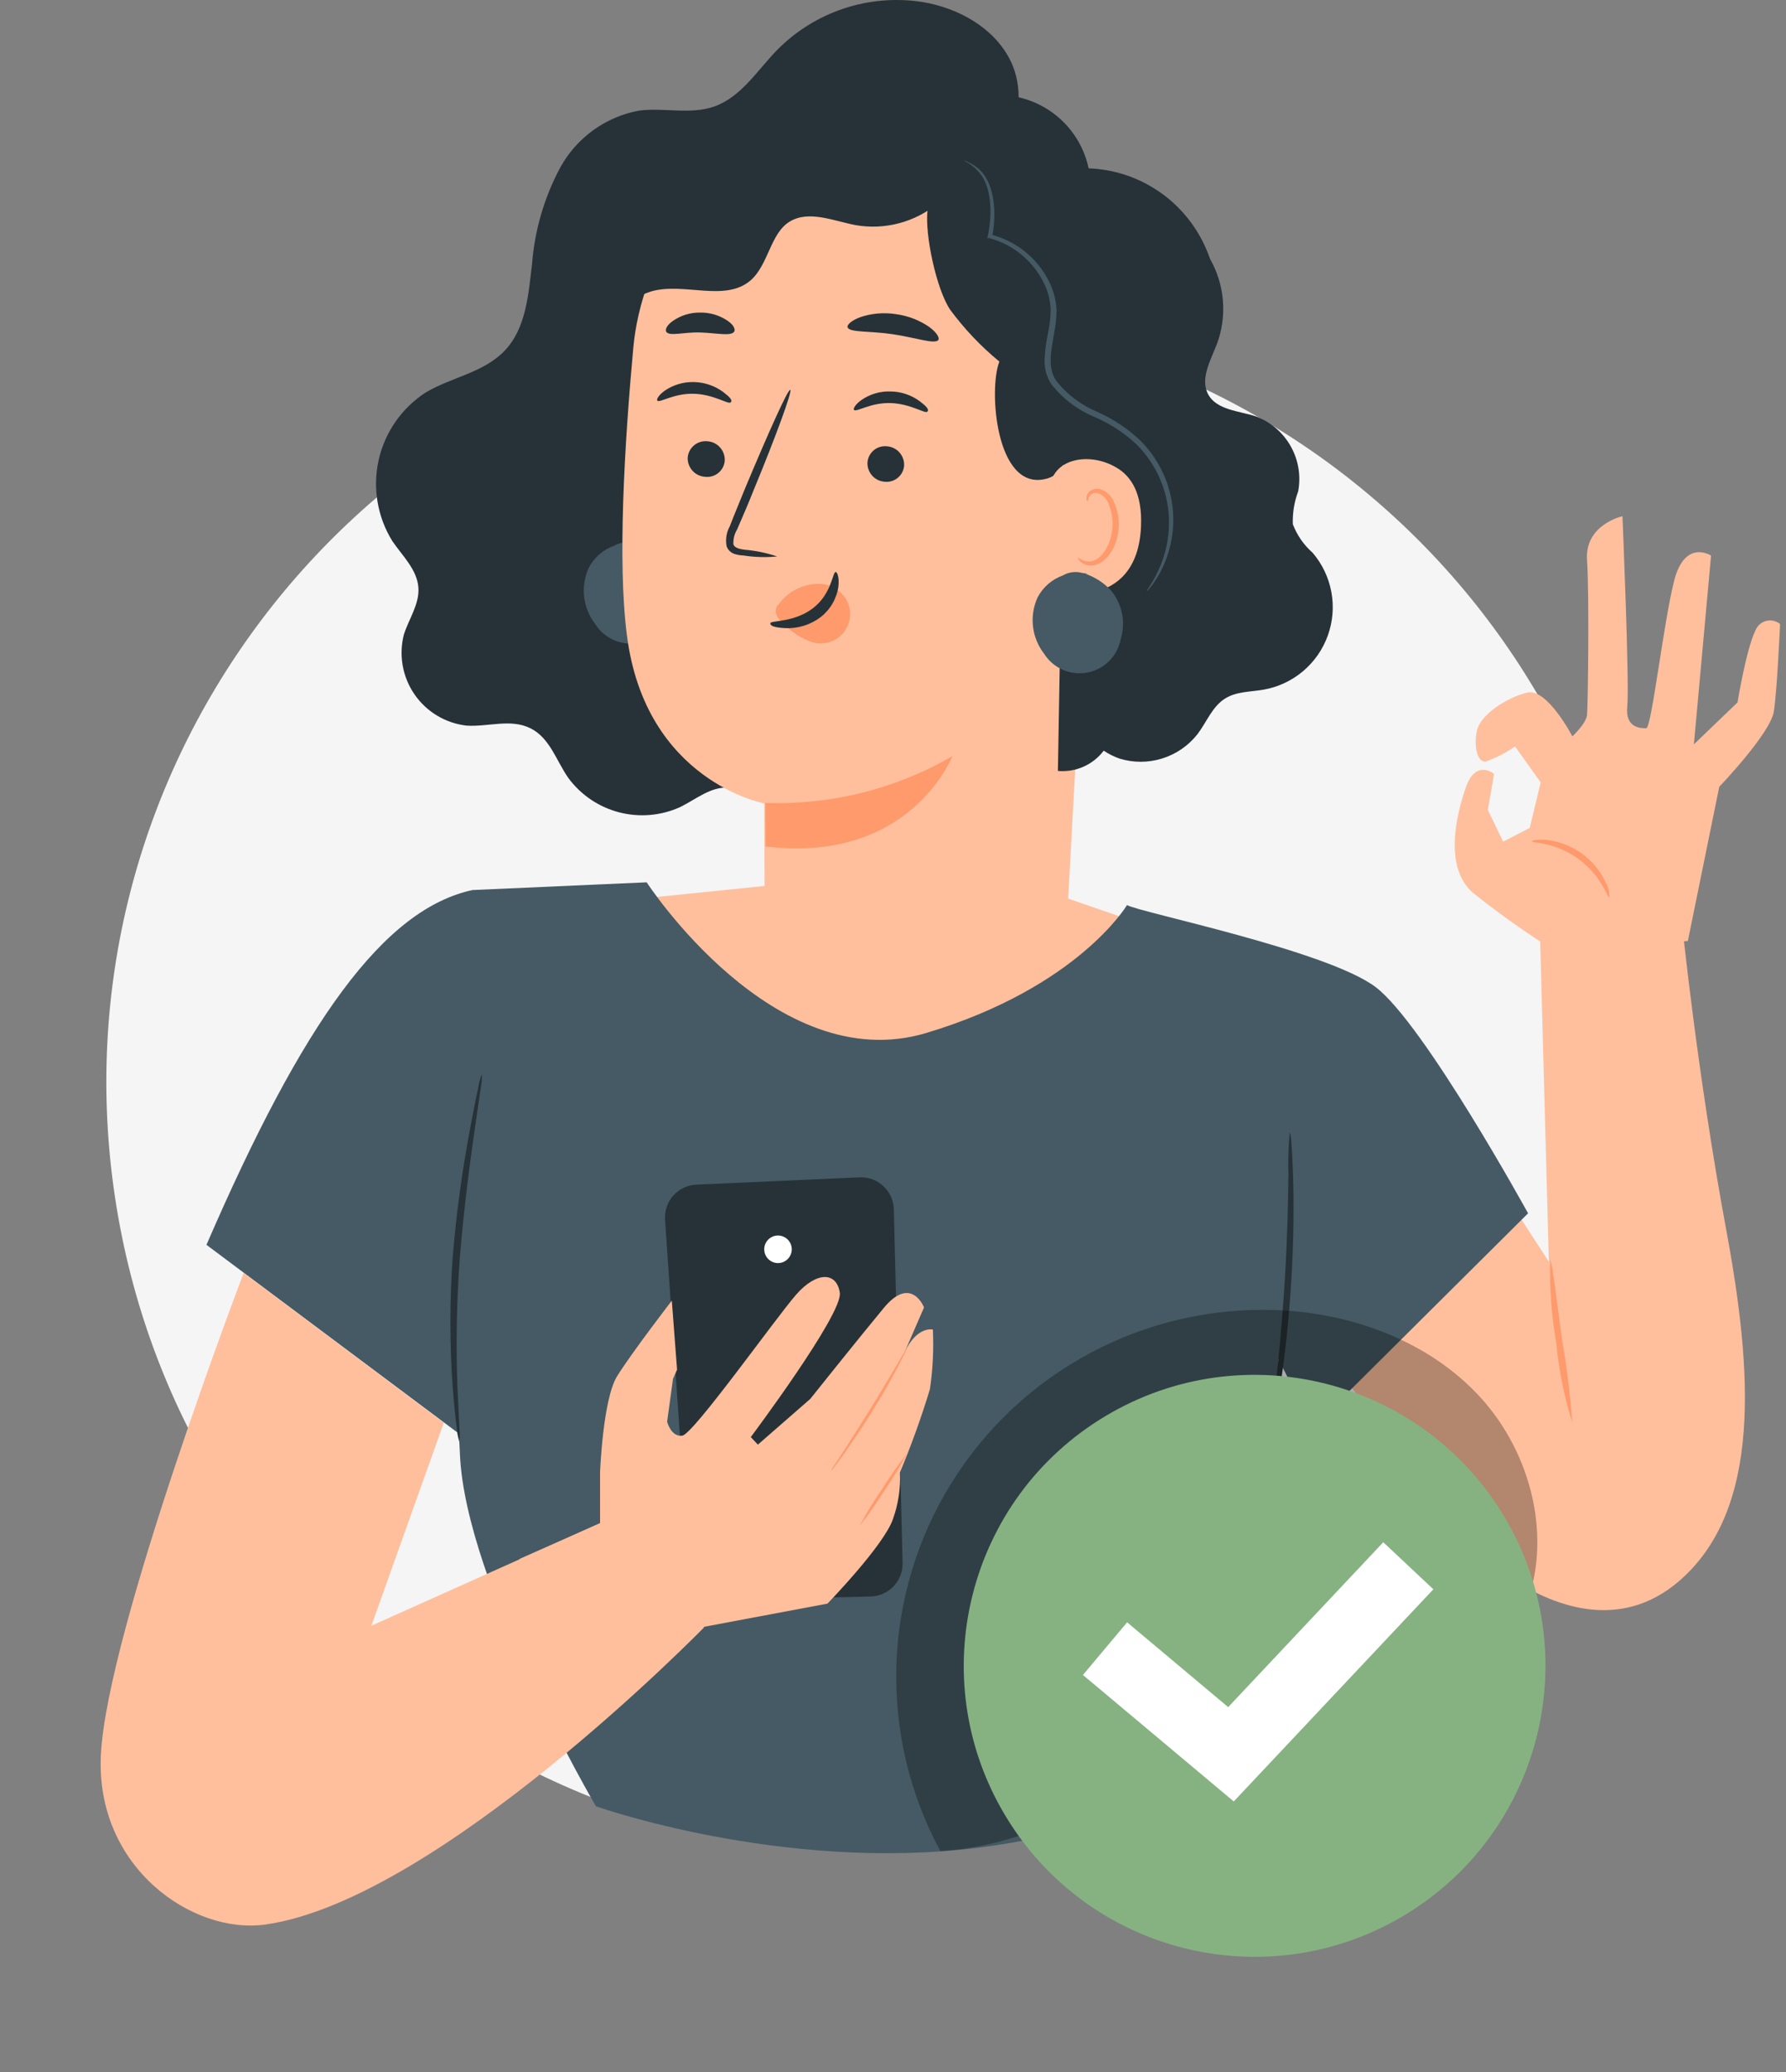 <svg width="194" height="225" viewBox="0 0 194 225" fill="none" xmlns="http://www.w3.org/2000/svg">
<rect x="0" y="0" width="194" height="225" fill="#808080" stroke="none"/>
<path d="M107.501 200.057C153.059 193.151 184.393 150.619 177.487 105.061C170.58 59.503 128.049 28.169 82.491 35.075C36.932 41.982 5.599 84.513 12.505 130.071C19.411 175.629 61.942 206.963 107.501 200.057Z" fill="#F5F5F5"/>
<path d="M167.278 101.451L168.24 136.984L155.564 117.465L125.864 117.18L132.493 128.941C139.431 139.229 143.637 147.878 152.749 157.739C157.299 162.669 161.528 169.535 163.595 170.973C168.537 174.442 175.962 177.222 182.413 171.638C191.418 163.845 190.349 148.852 187.51 133.539C184.349 116.539 182.698 100.144 182.698 100.144L167.278 101.451Z" fill="#FFBF9D"/>
<path d="M170.795 79.948C170.795 79.948 168.051 74.662 165.877 75.196C163.703 75.731 160.768 77.572 160.412 79.39C160.055 81.207 160.531 82.764 161.35 82.692C162.494 82.291 163.577 81.736 164.57 81.041L167.35 84.95L166.162 89.892L163.275 91.377L161.612 87.932L162.289 84.023C162.289 84.023 160.317 82.36 159.224 85.484C158.131 88.609 156.848 94.228 160.008 96.948C162.904 99.261 165.935 101.399 169.084 103.352L183.34 102.164L186.75 85.425C186.75 85.425 192.31 79.627 192.678 77.251C193.046 74.876 193.355 67.748 193.355 67.748C193.145 67.575 192.896 67.456 192.63 67.399C192.365 67.342 192.089 67.35 191.827 67.42C191.564 67.491 191.322 67.624 191.121 67.806C190.92 67.989 190.766 68.218 190.67 68.472C189.684 70.468 188.734 76.265 188.734 76.265L183.994 80.816L185.859 60.322C185.859 60.322 183.008 58.469 181.843 63.079C180.679 67.688 179.396 79.069 178.814 79.069C178.232 79.069 176.509 79.069 176.759 76.693C177.008 74.317 176.236 56.046 176.236 56.046C176.236 56.046 172.126 56.949 172.387 60.798C172.648 64.647 172.482 76.729 172.387 77.644C172.292 78.558 170.795 79.948 170.795 79.948Z" fill="#FFBF9D"/>
<path d="M170.783 154.471C169.903 151.64 169.318 148.726 169.037 145.775C168.528 142.83 168.309 139.841 168.383 136.853C168.585 136.853 169.037 140.786 169.702 145.644C170.214 148.566 170.574 151.512 170.783 154.471Z" fill="#FF9A6C"/>
<path d="M174.799 97.448C174.692 97.448 174.49 96.877 173.991 96.034C173.334 94.942 172.464 93.993 171.434 93.245C170.403 92.496 169.233 91.961 167.991 91.674C167.029 91.46 166.399 91.448 166.399 91.341C166.399 91.234 167.017 91.104 168.063 91.199C169.426 91.364 170.725 91.874 171.837 92.681C172.949 93.487 173.837 94.563 174.418 95.808C174.703 96.305 174.835 96.876 174.799 97.448Z" fill="#FF9A6C"/>
<path d="M64.421 98.089L83.536 96.141L116.028 97.566L130.818 102.663L110.242 123.512L83.037 120.126L70.848 113.2L64.421 98.089Z" fill="#FFBF9D"/>
<path d="M107.343 17.091C110.693 14.965 111.501 10.034 109.719 6.506C107.937 2.978 104.052 0.839 100.144 0.21C97.296 -0.226 94.386 0.02 91.652 0.926C88.918 1.833 86.438 3.374 84.415 5.425C82.253 7.647 80.494 10.545 77.572 11.567C74.994 12.47 72.143 11.662 69.434 12.007C67.631 12.335 65.924 13.063 64.438 14.136C62.952 15.209 61.724 16.6 60.845 18.208C59.117 21.441 58.078 24.996 57.792 28.65C57.4 31.989 57.138 35.648 54.822 38.071C52.505 40.495 49.012 40.946 46.209 42.633C43.622 44.318 41.798 46.949 41.128 49.962C40.457 52.975 40.993 56.131 42.621 58.754C43.726 60.37 45.318 61.855 45.448 63.815C45.567 65.597 44.415 67.189 43.868 68.9C43.586 70.002 43.543 71.153 43.743 72.273C43.943 73.393 44.381 74.458 45.027 75.394C45.674 76.331 46.513 77.118 47.49 77.703C48.466 78.288 49.556 78.656 50.687 78.784C53.063 78.927 55.439 78.012 57.59 79.057C59.74 80.103 60.429 82.621 61.748 84.486C63.108 86.318 65.055 87.629 67.264 88.2C69.474 88.77 71.812 88.567 73.889 87.623C75.6 86.779 77.216 85.389 79.116 85.52C81.017 85.651 82.514 87.266 84.379 87.635C86.826 88.098 89.131 86.304 90.592 84.284C92.054 82.265 93.063 79.877 94.917 78.226C97.352 76.063 100.773 75.529 103.85 74.46C107.265 73.286 110.387 71.393 113.006 68.908C115.625 66.424 117.68 63.405 119.032 60.058C120.384 56.71 121 53.111 120.841 49.504C120.681 45.898 119.749 42.367 118.106 39.152" fill="#263238"/>
<path d="M71.917 60.881C71.167 60.077 70.234 59.465 69.197 59.099H69.398C69.208 59.045 69.013 59.009 68.816 58.992C68.465 58.891 68.096 58.862 67.732 58.907C67.369 58.952 67.019 59.07 66.702 59.253C65.522 59.674 64.542 60.522 63.958 61.629C63.502 62.617 63.326 63.712 63.45 64.793C63.573 65.874 63.991 66.9 64.658 67.759C65.145 68.531 65.853 69.138 66.69 69.503C67.526 69.867 68.453 69.972 69.35 69.802C70.246 69.633 71.071 69.199 71.718 68.555C72.364 67.911 72.802 67.087 72.974 66.191C73.256 65.288 73.307 64.329 73.123 63.401C72.938 62.474 72.523 61.607 71.917 60.881Z" fill="#455A64"/>
<path d="M116.028 97.566L119.592 32.226C119.662 30.846 119.213 29.489 118.333 28.423C117.454 27.357 116.208 26.658 114.84 26.464L85.638 18.148C76.241 16.877 69.648 28.306 68.793 37.739C67.83 48.228 67.07 61.071 68.092 68.935C70.088 84.831 83.013 87.231 83.013 87.231C83.013 87.231 83.108 103.352 83.013 109.078L92.731 130.117L116.028 97.566Z" fill="#FFBF9D"/>
<path d="M74.698 49.678C74.678 50.206 74.866 50.72 75.222 51.111C75.577 51.502 76.071 51.738 76.599 51.769C76.855 51.798 77.114 51.776 77.361 51.703C77.608 51.629 77.838 51.507 78.036 51.343C78.235 51.178 78.398 50.976 78.517 50.747C78.635 50.518 78.706 50.267 78.725 50.011C78.748 49.483 78.563 48.967 78.21 48.574C77.857 48.181 77.363 47.941 76.836 47.908C76.579 47.882 76.319 47.907 76.072 47.982C75.825 48.057 75.595 48.181 75.396 48.345C75.197 48.51 75.033 48.712 74.913 48.941C74.793 49.17 74.72 49.42 74.698 49.678Z" fill="#263238"/>
<path d="M71.406 43.5C71.644 43.774 73.212 42.681 75.386 42.752C77.56 42.823 79.117 43.94 79.366 43.691C79.616 43.441 79.247 43.096 78.558 42.562C77.638 41.883 76.53 41.506 75.386 41.481C74.252 41.45 73.138 41.778 72.203 42.419C71.525 42.906 71.276 43.382 71.406 43.5Z" fill="#263238"/>
<path d="M94.228 50.189C94.198 50.714 94.376 51.229 94.722 51.625C95.069 52.02 95.557 52.264 96.081 52.303C96.337 52.333 96.596 52.31 96.844 52.237C97.091 52.164 97.32 52.042 97.519 51.877C97.718 51.713 97.881 51.511 97.999 51.282C98.118 51.053 98.189 50.802 98.208 50.545C98.23 50.019 98.045 49.504 97.692 49.113C97.338 48.722 96.845 48.485 96.319 48.454C96.067 48.43 95.814 48.455 95.572 48.529C95.331 48.603 95.106 48.725 94.912 48.886C94.717 49.047 94.557 49.245 94.439 49.469C94.322 49.693 94.25 49.937 94.228 50.189Z" fill="#263238"/>
<path d="M92.767 44.51C93.016 44.783 94.572 43.69 96.746 43.762C98.92 43.833 100.489 44.95 100.726 44.7C100.964 44.451 100.607 44.106 99.93 43.583C99.01 42.896 97.895 42.517 96.746 42.502C95.617 42.459 94.503 42.784 93.574 43.429C92.885 43.916 92.648 44.391 92.767 44.51Z" fill="#263238"/>
<path d="M84.415 60.417C83.262 60.027 82.065 59.779 80.851 59.681C80.305 59.61 79.782 59.479 79.663 59.099C79.633 58.523 79.778 57.951 80.079 57.459C80.637 56.141 81.267 54.739 81.837 53.278C84.296 47.337 86.09 42.419 85.841 42.324C85.591 42.229 83.465 46.981 80.97 52.933C80.376 54.406 79.782 55.808 79.271 57.139C78.905 57.8 78.783 58.57 78.927 59.312C78.999 59.513 79.117 59.694 79.272 59.84C79.427 59.986 79.614 60.095 79.818 60.156C80.123 60.247 80.438 60.299 80.756 60.31C81.966 60.5 83.196 60.535 84.415 60.417Z" fill="#263238"/>
<path d="M83.132 87.171C90.246 87.425 97.287 85.667 103.447 82.098C103.447 82.098 98.885 93.824 83.156 91.899L83.132 87.171Z" fill="#FF9A6C"/>
<path d="M84.594 65.597C85.103 64.894 85.776 64.325 86.554 63.94C87.332 63.555 88.193 63.365 89.061 63.388C89.63 63.408 90.186 63.569 90.679 63.855C91.172 64.141 91.587 64.543 91.888 65.027C92.221 65.584 92.375 66.23 92.332 66.877C92.289 67.525 92.049 68.144 91.646 68.652C91.242 69.16 90.693 69.533 90.072 69.722C89.451 69.91 88.788 69.905 88.17 69.708C86.97 69.281 85.89 68.572 85.021 67.641C84.742 67.41 84.516 67.122 84.356 66.797C84.278 66.621 84.247 66.427 84.268 66.234C84.289 66.043 84.36 65.859 84.475 65.704" fill="#FF9A6C"/>
<path d="M90.771 62.104C90.426 62.104 90.355 64.48 88.288 66.049C86.221 67.617 83.714 67.344 83.678 67.664C83.643 67.985 84.225 68.139 85.294 68.199C86.672 68.26 88.029 67.841 89.131 67.011C90.18 66.197 90.874 65.01 91.068 63.696C91.186 62.687 90.937 62.093 90.771 62.104Z" fill="#263238"/>
<path d="M92.066 35.529C92.256 36.123 94.442 35.909 96.984 36.289C99.527 36.669 101.57 37.418 101.926 36.907C102.081 36.658 101.736 36.087 100.929 35.493C99.84 34.747 98.59 34.271 97.281 34.103C95.982 33.904 94.653 34.023 93.409 34.448C92.517 34.792 91.983 35.244 92.066 35.529Z" fill="#263238"/>
<path d="M72.381 36.04C72.749 36.539 74.258 36.04 76.064 36.099C77.869 36.158 79.378 36.527 79.746 36.016C79.913 35.766 79.687 35.267 79.034 34.828C78.159 34.232 77.122 33.921 76.064 33.937C75.004 33.92 73.965 34.236 73.094 34.84C72.44 35.291 72.214 35.79 72.381 36.04Z" fill="#263238"/>
<path d="M58.184 33.426C58.833 31.024 60.299 28.923 62.33 27.486C63.554 26.869 64.744 26.187 65.894 25.443C68.163 23.601 68.698 20.406 70.1 17.84C71.022 16.186 72.325 14.777 73.902 13.729C75.478 12.681 77.283 12.026 79.164 11.816C82.289 11.496 85.508 12.434 88.549 11.674C90.807 11.104 92.767 9.642 95.048 9.215C99.491 8.371 103.613 11.591 106.833 14.727C106.833 17.899 104.314 20.026 101.879 22.069C100.651 23.085 99.218 23.823 97.678 24.233C96.138 24.644 94.527 24.716 92.957 24.445C90.581 24.005 87.872 22.782 85.769 24.065C83.667 25.348 83.477 28.757 81.516 30.456C78.713 32.832 74.27 30.611 70.718 31.644C67.973 32.464 66.263 35.089 64.433 37.287C62.603 39.485 59.883 41.6 57.139 40.78C57.203 38.297 57.553 35.829 58.184 33.426Z" fill="#263238"/>
<path d="M91.507 19.99C93.503 19.419 97.578 18.136 98.635 16.426C101.011 12.684 105.039 10.117 109.209 10.343C111.37 10.514 113.418 11.379 115.047 12.809C116.677 14.239 117.8 16.158 118.249 18.279C120.846 18.373 123.37 19.165 125.554 20.572C127.739 21.979 129.504 23.949 130.664 26.274C130.964 26.875 131.226 27.494 131.448 28.128C132.236 29.517 132.71 31.063 132.837 32.655C132.964 34.248 132.742 35.849 132.185 37.346C131.496 39.14 130.319 41.148 131.246 42.835C132.173 44.522 134.572 44.605 136.426 45.211C138.024 45.813 139.36 46.958 140.198 48.446C141.037 49.934 141.325 51.67 141.011 53.349C140.585 54.487 140.387 55.698 140.429 56.913C140.883 58.106 141.621 59.17 142.58 60.013C143.622 61.23 144.325 62.701 144.616 64.276C144.907 65.852 144.776 67.477 144.237 68.985C143.698 70.494 142.769 71.834 141.546 72.868C140.322 73.902 138.847 74.595 137.269 74.875C135.856 75.125 134.323 75.065 133.099 75.826C131.686 76.693 131.08 78.38 130.082 79.699C129.104 80.949 127.769 81.872 126.254 82.347C124.74 82.823 123.117 82.827 121.6 82.36C120.996 82.147 120.421 81.86 119.889 81.504C119.313 82.262 118.554 82.862 117.684 83.246C116.813 83.63 115.859 83.787 114.911 83.702L115.493 50.438C115.312 50.845 115.034 51.201 114.684 51.476C114.335 51.751 113.923 51.937 113.485 52.018C108.151 53.206 107.367 42.229 108.555 39.259C106.549 37.609 104.753 35.718 103.209 33.628C101.736 31.454 100.441 25.514 100.75 22.841C98.826 22.948 90.64 20.227 91.507 19.99Z" fill="#263238"/>
<path d="M114.032 53.135C114.198 49.749 118.333 49.025 121.255 50.759C122.859 51.686 124.094 53.551 123.94 57.139C123.548 66.702 114.032 64.338 114.032 64.064C114.032 63.791 113.83 57.055 114.032 53.135Z" fill="#FFBF9D"/>
<path d="M117.097 60.524C117.097 60.524 117.263 60.643 117.537 60.786C117.925 60.977 118.374 61.007 118.784 60.869C119.806 60.536 120.721 58.968 120.839 57.245C120.894 56.436 120.768 55.624 120.471 54.869C120.395 54.569 120.247 54.293 120.04 54.063C119.833 53.833 119.573 53.657 119.283 53.551C119.095 53.487 118.889 53.494 118.706 53.571C118.522 53.647 118.373 53.788 118.285 53.967C118.143 54.228 118.19 54.418 118.143 54.43C118.095 54.442 117.941 54.264 118.036 53.871C118.096 53.635 118.239 53.428 118.44 53.289C118.71 53.102 119.041 53.026 119.366 53.075C119.756 53.171 120.115 53.364 120.41 53.636C120.705 53.909 120.926 54.251 121.053 54.632C121.426 55.479 121.585 56.405 121.516 57.329C121.374 59.253 120.328 61.011 118.915 61.356C118.655 61.418 118.385 61.421 118.124 61.366C117.863 61.31 117.618 61.197 117.406 61.035C117.109 60.75 117.061 60.536 117.097 60.524Z" fill="#FF9A6C"/>
<path d="M104.683 17.412C105.428 17.793 106.077 18.337 106.583 19.004C107.534 20.311 107.89 22.805 107.296 25.621L107.237 25.858H107.474C108.85 26.23 110.121 26.913 111.19 27.855C112.259 28.796 113.097 29.971 113.64 31.288C113.933 32.047 114.098 32.85 114.127 33.664C114.107 34.515 114.008 35.362 113.83 36.194C113.642 37.09 113.523 38 113.474 38.915C113.401 39.914 113.664 40.91 114.222 41.742C115.471 43.322 117.108 44.55 118.974 45.306C120.603 46.018 122.101 46.998 123.405 48.205C125.566 50.33 126.84 53.196 126.969 56.224C127.05 58.278 126.617 60.319 125.71 62.164C125.081 63.471 124.522 64.1 124.593 64.136C124.665 64.171 124.748 64.005 125.009 63.708C125.36 63.259 125.674 62.782 125.948 62.283C127.218 59.967 127.699 57.301 127.318 54.687C126.936 52.074 125.713 49.656 123.833 47.801C122.489 46.536 120.943 45.505 119.259 44.748C117.509 44.031 115.968 42.883 114.781 41.41C113.723 39.948 114.198 38.059 114.472 36.349C114.654 35.473 114.753 34.582 114.769 33.688C114.727 32.811 114.538 31.948 114.21 31.133C113.625 29.735 112.72 28.494 111.569 27.508C110.418 26.522 109.053 25.819 107.581 25.455L107.771 25.752C108.33 22.805 107.878 20.227 106.797 18.861C106.401 18.351 105.887 17.943 105.3 17.673C105.109 17.555 104.901 17.467 104.683 17.412Z" fill="#455A64"/>
<path d="M120.673 64.1C119.923 63.296 118.99 62.685 117.952 62.318H118.154C117.964 62.264 117.769 62.229 117.572 62.211C117.22 62.111 116.852 62.082 116.488 62.127C116.125 62.171 115.774 62.289 115.458 62.473C114.278 62.893 113.298 63.741 112.713 64.849C112.258 65.837 112.082 66.931 112.205 68.012C112.329 69.093 112.747 70.119 113.414 70.979C113.901 71.751 114.609 72.358 115.445 72.722C116.282 73.087 117.209 73.191 118.105 73.022C119.002 72.853 119.827 72.418 120.474 71.774C121.12 71.13 121.558 70.307 121.73 69.411C122.012 68.508 122.063 67.549 121.879 66.621C121.694 65.693 121.279 64.826 120.673 64.1Z" fill="#455A64"/>
<path d="M138.683 187.735L138.861 147.545L142.604 154.97L165.983 131.733C165.983 131.733 154.674 111.157 149.435 107.177C144.196 103.197 123.738 99.051 122.419 98.267C122.419 98.267 117.121 107.201 100.608 112.155C84.095 117.109 70.243 95.796 70.243 95.796L51.46 96.628C51.46 96.628 49.868 124.831 49.583 144.148C49.488 149.826 49.821 154.78 49.963 157.964C50.593 171.994 64.73 196.111 64.73 196.111C64.73 196.111 84.807 203.239 106.049 200.637C127.29 198.035 138.683 187.735 138.683 187.735Z" fill="#455A64"/>
<path d="M51.461 96.604C41.66 98.635 32.892 110.991 22.426 135.155L50.938 156.467L51.461 96.604Z" fill="#455A64"/>
<path d="M140.097 122.918C140.215 123.328 140.275 123.751 140.275 124.177C140.346 124.997 140.406 126.173 140.453 127.635C140.548 130.569 140.536 134.608 140.263 139.075C139.99 143.542 139.527 147.545 139.075 150.444C138.849 151.894 138.647 153.058 138.481 153.854C138.428 154.264 138.316 154.664 138.148 155.042C138.192 153.45 138.335 151.863 138.576 150.29C138.897 147.391 139.289 143.387 139.562 138.944C139.835 134.501 139.919 130.474 139.954 127.563C139.904 126.013 139.951 124.462 140.097 122.918Z" fill="#263238"/>
<path d="M52.351 116.622C52.36 117.152 52.312 117.682 52.208 118.202C52.042 119.39 51.828 120.78 51.59 122.455C51.068 126.019 50.402 131.009 49.951 136.509C49.6 141.213 49.512 145.933 49.69 150.646C49.773 152.345 49.844 153.771 49.892 154.935C49.948 155.46 49.948 155.99 49.892 156.515C49.731 156.01 49.636 155.487 49.606 154.959C49.464 153.949 49.321 152.488 49.179 150.67C48.838 145.924 48.838 141.16 49.179 136.414C49.571 131.711 50.21 127.032 51.091 122.396C51.424 120.614 51.709 119.164 51.935 118.178C51.998 117.642 52.138 117.118 52.351 116.622Z" fill="#263238"/>
<path d="M97.091 131.341L98.041 169.714C98.058 170.651 97.704 171.557 97.057 172.235C96.409 172.913 95.521 173.309 94.584 173.337L78.416 173.717C77.514 173.72 76.645 173.38 75.984 172.767C75.322 172.154 74.918 171.314 74.852 170.415L72.238 132.398C72.209 131.927 72.274 131.455 72.429 131.01C72.584 130.564 72.826 130.153 73.141 129.802C73.456 129.45 73.838 129.165 74.264 128.962C74.69 128.759 75.153 128.643 75.624 128.621L93.444 127.825C93.915 127.814 94.383 127.896 94.822 128.067C95.261 128.239 95.662 128.495 96.001 128.822C96.34 129.149 96.611 129.54 96.798 129.972C96.985 130.405 97.085 130.87 97.091 131.341Z" fill="#263238"/>
<path d="M83.013 135.701C83.025 135.997 83.125 136.283 83.3 136.523C83.474 136.762 83.716 136.944 83.995 137.046C84.273 137.148 84.576 137.164 84.864 137.094C85.151 137.024 85.412 136.87 85.612 136.651C85.813 136.432 85.943 136.159 85.988 135.866C86.033 135.573 85.99 135.274 85.864 135.005C85.738 134.737 85.536 134.512 85.282 134.358C85.028 134.205 84.735 134.131 84.439 134.145C84.044 134.163 83.672 134.337 83.405 134.629C83.138 134.92 82.997 135.306 83.013 135.701Z" fill="white"/>
<path d="M72.975 141.213C72.975 141.213 68.591 146.904 67.035 149.411C65.478 151.917 65.181 159.853 65.181 159.853V165.377L56.426 169.262L63.185 188.116L76.467 176.628L89.88 174.109C89.88 174.109 96.069 167.741 97.008 164.89C97.58 163.279 97.834 161.573 97.756 159.865C98.993 156.908 100.079 153.891 101.011 150.824C101.325 148.681 101.432 146.513 101.332 144.35C101.332 144.35 99.61 143.934 98.267 146.797L100.37 141.95C100.37 141.95 98.992 138.386 95.986 142.021C92.981 145.656 88.015 151.882 88.015 151.882L82.324 156.847L81.552 156.028C81.552 156.028 91.567 142.663 91.222 140.358C90.878 138.053 88.68 138.041 86.47 140.572C84.261 143.102 75.327 155.695 74.115 155.873C72.903 156.051 72.464 154.364 72.464 154.364L73.105 149.696L73.545 148.71L72.975 141.213Z" fill="#FFBF9D"/>
<path d="M90.236 159.722C90.392 159.583 90.528 159.423 90.64 159.247C90.89 158.926 91.234 158.463 91.65 157.881C92.482 156.693 93.598 155.077 94.751 153.224C95.903 151.371 96.865 149.66 97.543 148.365C97.875 147.735 98.136 147.177 98.303 146.856C98.405 146.675 98.488 146.484 98.552 146.286C98.413 146.443 98.296 146.619 98.208 146.809L97.364 148.27C96.64 149.458 95.642 151.216 94.501 153.022C93.361 154.828 92.268 156.586 91.484 157.774C91.115 158.332 90.807 158.808 90.545 159.188C90.425 159.355 90.321 159.534 90.236 159.722Z" fill="#FF9A6C"/>
<path d="M93.361 165.686C94.337 164.451 95.241 163.162 96.07 161.825C96.97 160.533 97.791 159.188 98.529 157.798C97.554 159.033 96.65 160.322 95.82 161.659C94.918 162.949 94.096 164.294 93.361 165.686Z" fill="#FF9A6C"/>
<path d="M26.465 138.208C26.465 138.208 11.65 177.02 10.961 190.48C10.32 202.716 20.917 210.106 28.9 208.941C47.671 206.221 76.492 176.675 76.492 176.675L65.657 165.163L40.341 176.509L48.205 154.471L26.465 138.208Z" fill="#FFBF9D"/>
<g opacity="0.3">
<path d="M165.579 174.786C168.727 167.112 166.375 157.834 160.827 151.739C155.279 145.645 146.844 142.532 138.564 142.235C131.554 141.99 124.604 143.6 118.417 146.903C112.23 150.206 107.024 155.085 103.328 161.045C99.632 167.006 97.575 173.837 97.366 180.848C97.158 187.858 98.804 194.8 102.14 200.97C106.182 200.727 110.147 199.753 113.841 198.095C118.784 195.553 165.579 174.786 165.579 174.786Z" fill="black"/>
</g>
<path d="M152.454 207.999C167.44 199.066 172.346 179.676 163.413 164.69C154.48 149.705 135.09 144.798 120.104 153.732C105.119 162.665 100.212 182.055 109.146 197.04C118.079 212.026 137.469 216.932 152.454 207.999Z" fill="#86B282"/>
<path d="M134.014 195.588L117.632 181.855L122.431 176.14L133.408 185.347L150.254 167.444L155.695 172.553L134.014 195.588Z" fill="white"/>
</svg>
